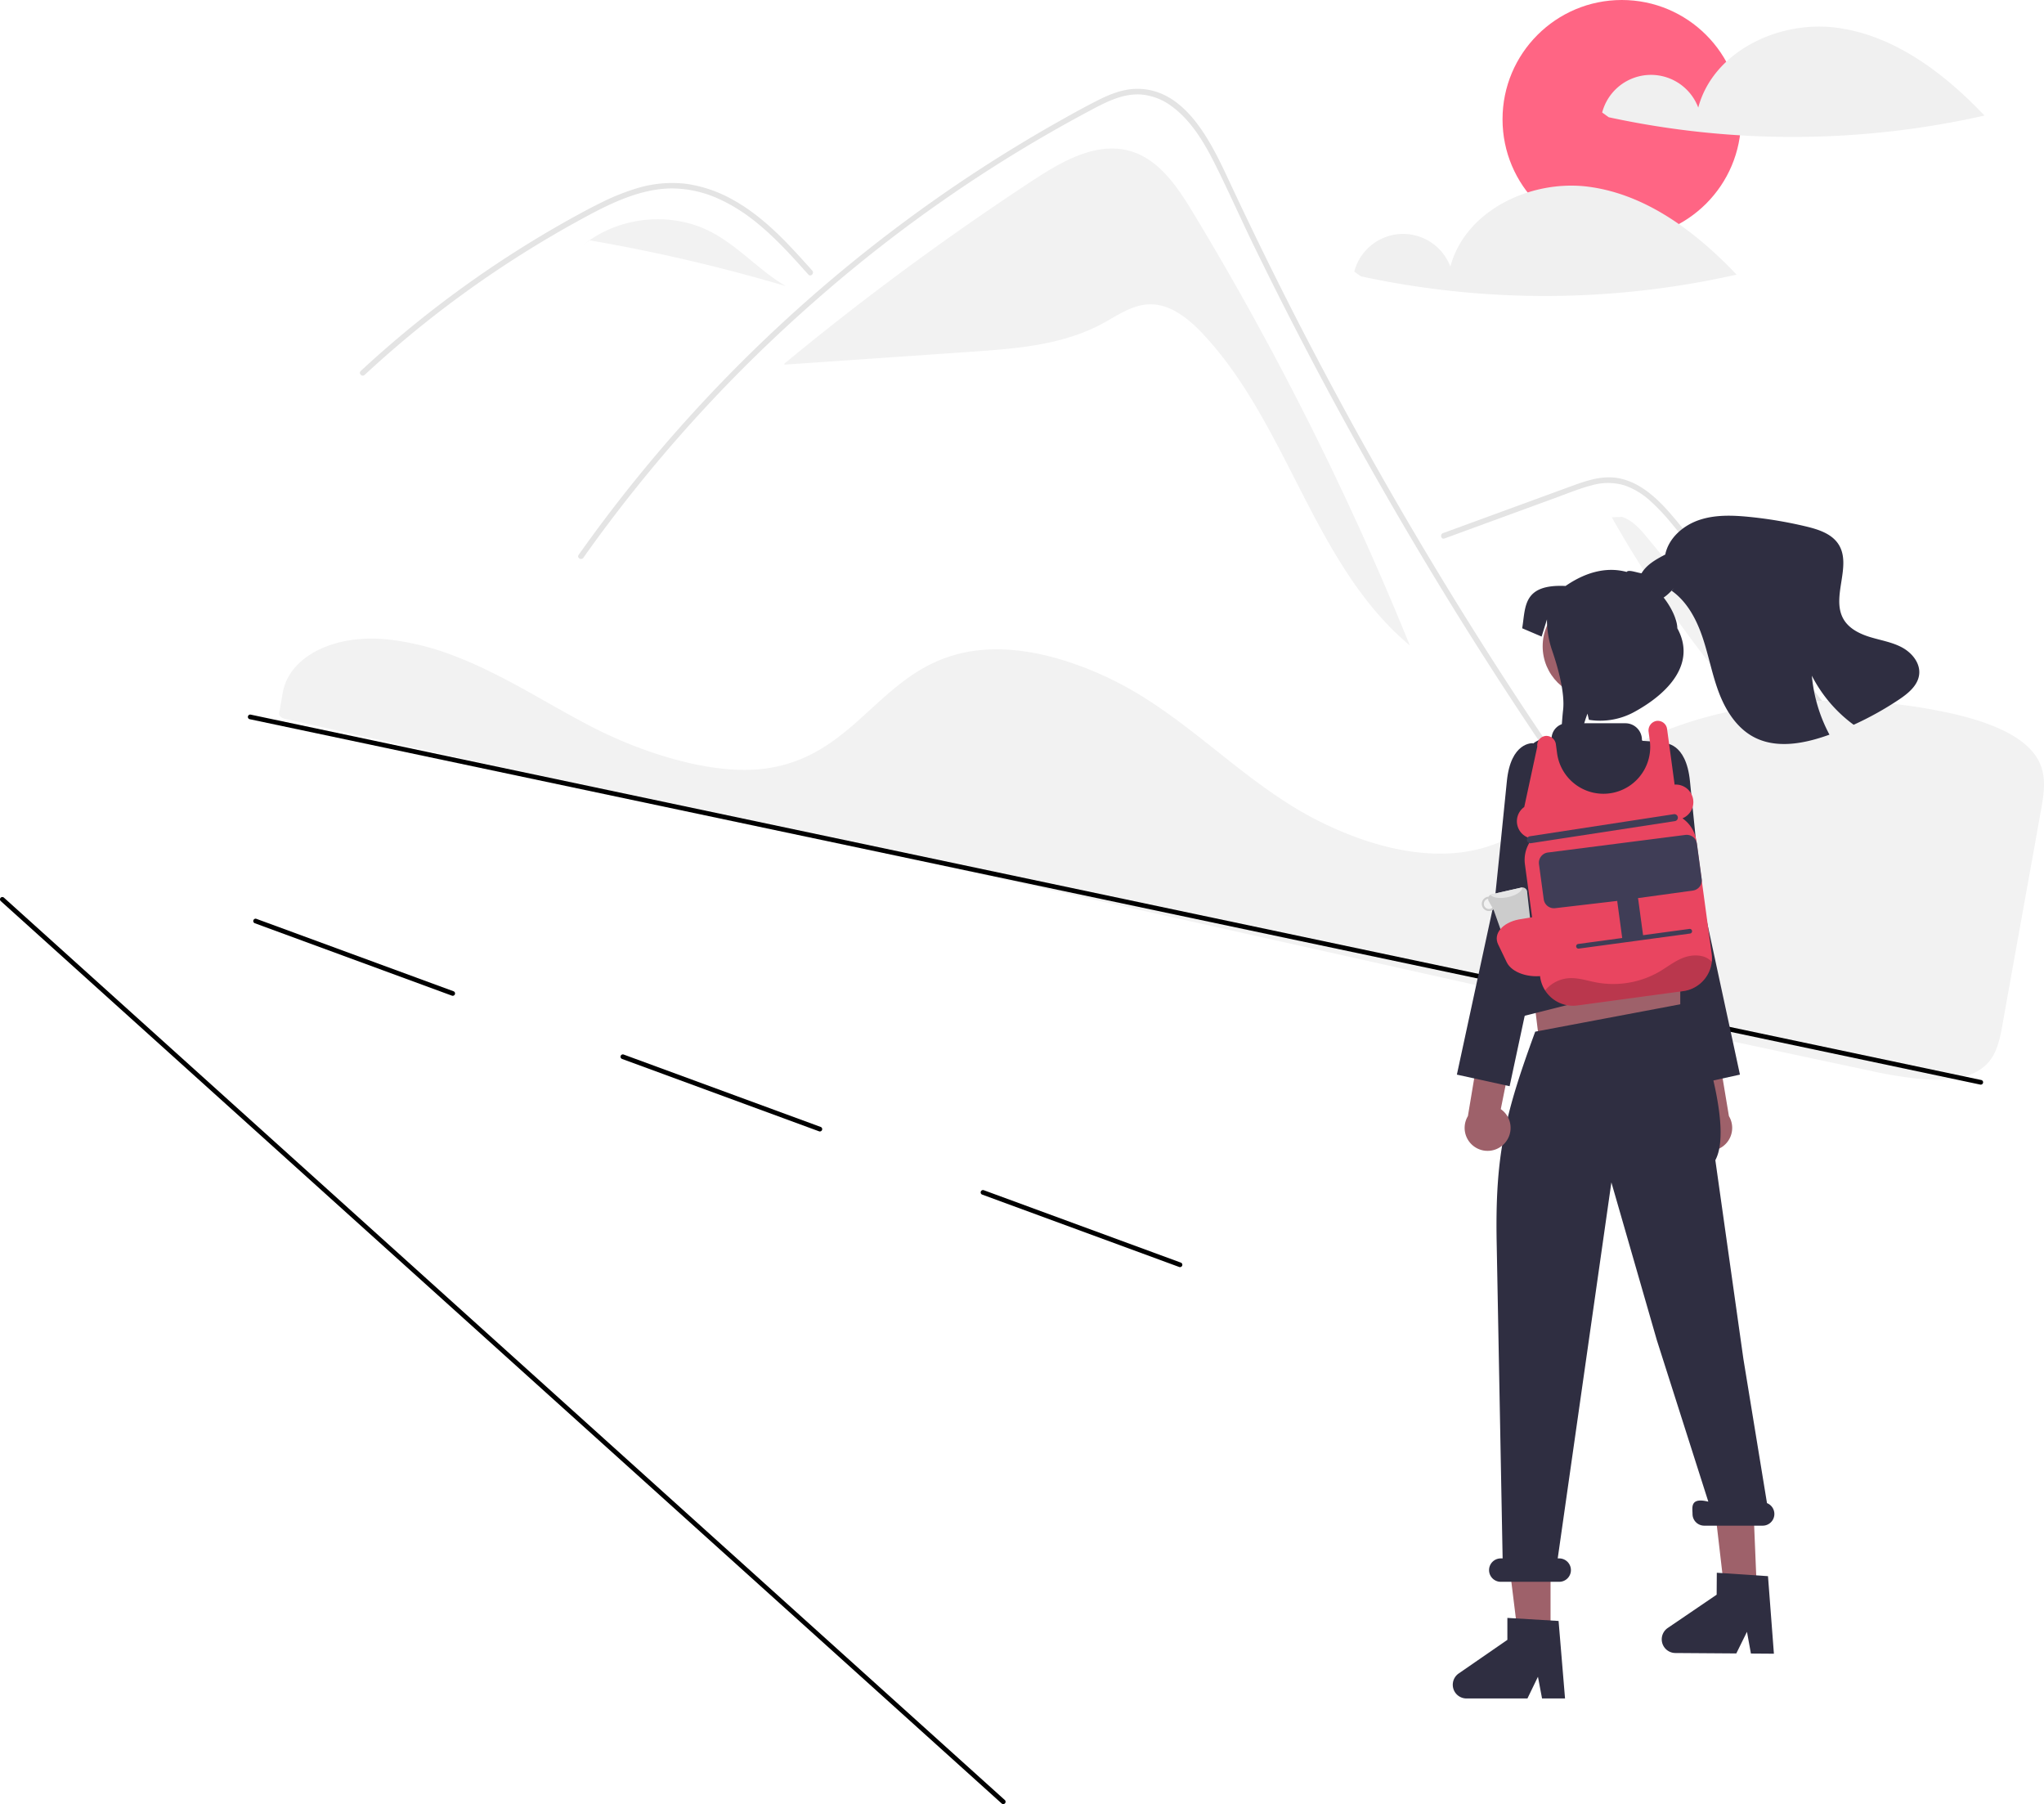 <svg xmlns="http://www.w3.org/2000/svg" data-name="Layer 1" width="874.039" height="771.292" viewBox="0 0 874.039 771.292" xmlns:xlink="http://www.w3.org/1999/xlink"><path d="M673.062,155.137c-6.611-10.934-14.444-22.608-26.712-26.178-14.207-4.135-28.802,4.079-41.181,12.184a1200.013,1200.013,0,0,0-106.794,78.684l.037.424q39.846-2.748,79.691-5.496c19.192-1.324,39.044-2.83,56.005-11.909,6.436-3.445,12.71-8.047,20.003-8.368,9.061-.398,16.962,5.93,23.17,12.541,36.727,39.109,47.355,98.916,88.558,133.276A1307.621,1307.621,0,0,0,673.062,155.137Z" transform="translate(-162.98 -64.354)" fill="#f2f2f2"/><path d="M898.816,486.852c-4.061-5.128-5.721-6.33-9.727-11.505Q840.159,412.063,797.108,344.504q-29.241-45.883-55.583-93.529-12.541-22.651-24.394-45.658-9.198-17.839-17.985-35.891c-1.675-3.437-3.303-6.891-4.923-10.352-3.817-8.139-7.563-16.318-11.585-24.346-4.583-9.151-10.162-18.744-18.578-24.891a25.346,25.346,0,0,0-13.204-5.081c-6.851-.443-13.173,2.386-19.115,5.476a615.324,615.324,0,0,0-120.996,83.438A629.917,629.917,0,0,0,412.444,302.789c-.869,1.241-2.924.055-2.047-1.193q5.18-7.325,10.565-14.492A633.399,633.399,0,0,1,582.67,136.269q15.73-10.194,32.051-19.431c5.484-3.106,10.992-6.171,16.594-9.048,5.492-2.821,11.324-5.358,17.598-5.452,21.351-.332,32.407,23.848,40,40.119q3.58,7.681,7.246,15.314,13.856,28.981,28.779,57.432,9.21,17.566,18.823,34.927,29.917,54.062,63.596,105.935c29.743,45.808,59.25,86.275,93.134,129.112C901.424,486.362,899.756,488.053,898.816,486.852Z" transform="translate(-162.98 -64.354)" fill="#e4e4e4"/><path d="M508.636,181.73c-1.24-1.383-2.473-2.766-3.722-4.149-9.846-10.889-20.411-21.652-33.931-27.894a49.228,49.228,0,0,0-20.624-4.781c-7.38.024-14.595,1.96-21.414,4.67-3.224,1.288-6.377,2.75-9.482,4.307-3.548,1.786-7.033,3.69-10.502,5.61q-9.767,5.405-19.281,11.284-18.93,11.699-36.674,25.184-9.198,6.993-18.017,14.445-8.202,6.922-16.073,14.216c-1.122,1.035-2.797-.64-1.675-1.675,1.383-1.288,2.782-2.568,4.18-3.832q5.927-5.358,12.043-10.51,11.153-9.411,22.884-18.096,18.242-13.513,37.74-25.192,9.743-5.832,19.755-11.174c2.015-1.075,4.054-2.126,6.116-3.121a97.502,97.502,0,0,1,14.54-5.919,51.724,51.724,0,0,1,21.96-2.157,57.173,57.173,0,0,1,20.261,7.009c13.275,7.42,23.572,18.894,33.591,30.091C511.323,181.184,509.655,182.867,508.636,181.73Z" transform="translate(-162.98 -64.354)" fill="#e4e4e4"/><path d="M780.643,294.569l31.811-11.635L828.249,277.157c5.144-1.881,10.276-4.023,15.593-5.37a24.6,24.6,0,0,1,14.114.18,32.529,32.529,0,0,1,11.008,6.824,89.337,89.337,0,0,1,9.029,9.642c3.439,4.133,6.827,8.308,10.23,12.47q21.068,25.765,41.86,51.755,20.792,25.989,41.306,52.198,20.564,26.274,40.845,52.767,2.484,3.246,4.965,6.494c.914,1.196,2.973.017,2.047-1.196q-20.431-26.76-41.147-53.3-20.767-26.604-41.82-52.982-21.053-26.378-42.391-52.527-5.316-6.515-10.649-13.015c-2.999-3.655-5.965-7.35-9.254-10.753-6.039-6.245-13.583-11.764-22.614-11.914-5.31-.088-10.448,1.597-15.381,3.381-5.318,1.924-10.624,3.884-15.935,5.826l-32.034,11.716-8.008,2.929c-1.421.52-.807,2.812.63,2.286Z" transform="translate(-162.98 -64.354)" fill="#e4e4e4"/><path d="M466.796,163.388c-16.166-8.308-36.868-6.681-51.723,3.699a737.726,737.726,0,0,1,83.932,19.589C487.555,179.967,478.599,169.455,466.796,163.388Z" transform="translate(-162.98 -64.354)" fill="#f2f2f2"/><path d="M414.914,167.059l-3.112,2.53c1.053-.885,2.147-1.715,3.271-2.501C415.02,167.078,414.967,167.068,414.914,167.059Z" transform="translate(-162.98 -64.354)" fill="#f2f2f2"/><path d="M867.766,294.685c-3.131-3.812-6.517-7.803-11.201-9.351l-4.373.172A496.015,496.015,0,0,0,984.306,436.543Q926.036,365.614,867.766,294.685Z" transform="translate(-162.98 -64.354)" fill="#f2f2f2"/><path d="M667.565,606.081a.992.992,0,0,1-.345-.062l-84.261-30.953a1.0 1,0,0,1,.689-1.877L667.91,604.142a1.0 1,0,0,1-.345,1.938Z" transform="translate(-162.98 -64.354)"/><path d="M513.565,548.081a.992.992,0,0,1-.345-.062l-84.261-30.953a1.0 1,0,0,1,.689-1.877L513.91,546.142a1.0 1,0,0,1-.345,1.938Z" transform="translate(-162.98 -64.354)"/><path d="M356.565,490.081a.992.992,0,0,1-.345-.062l-84.261-30.953a1.0 1,0,1,1,.689-1.877L356.91,488.142a1.0 1,0,0,1-.345,1.938Z" transform="translate(-162.98 -64.354)"/><path d="M340.778,339.738c-3.513-.785-7.07-1.405-10.583-1.837l-.511-.063c-23.321-2.777-43.01,6.958-45.796,22.645l-.495,2.838c-.309,1.795-.643,3.725-1.04,5.86-.192,1.054.867,2.132,2.407,2.476L845.649,497.037c39.607,8.564,79.087,17.024,117.337,25.144a177.652,177.652,0,0,0,21.711,3.511c10.927.926,18.927-.293,24.46-3.725l.001 0c6.877-4.253,8.607-11.157,10.019-19.078,2.846-15.997,5.877-32.793,8.897-49.538,2.661-14.758,5.316-29.477,7.832-43.574,1.478-8.369,2.281-15.869-2.879-22.891-5.596-7.598-17.581-13.494-35.623-17.527-.218-.049-.434-.097-.655-.145-56.592-12.407-117.619-2.55-151.854,24.53-3.942,3.118-7.734,6.553-11.401,9.875a158.915,158.915,0,0,1-17.302,14.232,66.95,66.95,0,0,1-10.666,5.986c-.257.125-.548.255-.851.372-.705.318-1.433.613-2.135.865a62.042,62.042,0,0,1-12.655,3.397l-.431.065c-.326.056-.678.107-1.027.147a68.206,68.206,0,0,1-7.479.589c-10.812.309-22.585-1.669-34.991-5.882a151.752,151.752,0,0,1-32.578-15.751c-10.814-6.914-20.639-14.717-30.141-22.263-4.173-3.316-8.49-6.743-12.828-10.046-.815-.622-1.618-1.23-2.434-1.842-5.313-3.969-10.177-7.354-14.871-10.348a146.281,146.281,0,0,0-37.143-17.035c-13.864-4.03-26.63-5.128-37.931-3.275a60.649,60.649,0,0,0-9.253,2.27c-13.923,4.597-23.917,13.74-33.581,22.583-12.021,10.999-24.453,22.373-44.611,25.204-23.263,3.273-53.836-7.081-74.693-17.866-6.557-3.391-13.045-7.056-19.318-10.601q-3.801-2.148-7.611-4.28c-4.993-2.785-9.099-4.982-12.918-6.915l-1.208-.614c-.673-.337-1.346-.675-2.034-1.007-4.55-2.238-8.825-4.154-13.075-5.86l-1.004-.409c-2.021-.785-3.918-1.486-5.788-2.137l-.747-.259A109.236,109.236,0,0,0,340.778,339.738Z" transform="translate(-162.98 -64.354)" fill="#f2f2f2"/><path d="M1009.981,528.062a1.009,1.009,0,0,1-.208-.021l-740-156.208a1,1,0,0,1,.413-1.957l740,156.208a1,1,0,0,1-.206,1.979Z" transform="translate(-162.98 -64.354)"/><circle cx="693.5" cy="51" r="51" fill="#ff6584"/><path d="M948.516,76.224c-24.717-3.341-52.935,10.019-59.341,34.124a21.597,21.597,0,0,0-41.093,2.109l2.83,2.027a372.275,372.275,0,0,0,160.659-.726C994.377,95.688,973.233,79.565,948.516,76.224Z" transform="translate(-162.98 -64.354)" fill="#f0f0f0"/><path d="M842.516,144.224c-24.717-3.341-52.935,10.019-59.341,34.124a21.597,21.597,0,0,0-41.093,2.109l2.83,2.027a372.275,372.275,0,0,0,160.659-.726C888.377,163.688,867.233,147.565,842.516,144.224Z" transform="translate(-162.98 -64.354)" fill="#f0f0f0"/><path d="M886.872,553.437a9.76,9.76,0,0,1,1.357-14.904L872.689,461.346l17.161,5.51,12.439,74.659A9.813,9.813,0,0,1,886.872,553.437Z" transform="translate(-162.98 -64.354)" fill="#9e616a"/><path d="M863.926,390.13l10.648-8.037s9.393-.665,11.056,16.274,5.079,49.95,5.079,49.95l16.293,75.463-22.554,4.95-17.451-81.438-10.469-24.184Z" transform="translate(-162.98 -64.354)" fill="#2f2e41"/><polygon points="718.5 449 658.5 448 653.5 407 718.5 407 718.5 449" fill="#9e616a"/><polygon points="663.032 699.832 649.181 699.831 642.591 646.404 663.034 646.405 663.032 699.832" fill="#9e616a"/><polygon points="751.276 680.645 737.425 680.548 731.21 627.076 749.225 631.209 751.276 680.645" fill="#9e616a"/><polygon points="707.954 371.691 711.092 379.851 710.465 388.011 649.04 409.286 652.088 373.574 658.993 365.414 707.954 371.691" fill="#ffb6b6"/><circle cx="681.602" cy="276.32" r="21.938" fill="#9e616a"/><path d="M832.208,790.486h-9.829l-1.754-9.279-4.493,9.279H790.064a5.86,5.86,0,0,1-3.33-10.682l20.817-14.377v-9.381l21.896,1.307Z" transform="translate(-162.98 -64.354)" fill="#2f2e41"/><path d="M921.523,771.351l-9.828-.069-1.689-9.292-4.558,9.248-26.067-.182a5.86,5.86,0,0,1-3.255-10.705l20.917-14.231.066-9.381,21.886,1.46Z" transform="translate(-162.98 -64.354)" fill="#2f2e41"/><path d="M918.566,706.973l-10.086-61.619-12-85c8.788-16.32-11-67-11-67l-2.793.134L819.467,505.415l.014-.061c-12.931,35.268-17.215,52.691-16.506,90.248l2.547,135.01h-.799a5,5,0,0,0,0,10h25a5,5,0,0,0,0-10h-.645l22.947-160.757L871.48,637.354l22,69c-8-2-6.758,2.634-6.758,5.258a5,5,0,0,0,5,5h25a4.995,4.995,0,0,0,1.844-9.639Z" transform="translate(-162.98 -64.354)" fill="#2f2e41"/><path d="M890.403,495.979l-2-20a3.987,3.987,0,0,0-3.605-2.995c-.833-9.527-4.339-50.629-4.549-52.421l-.008-.076-1.594-34.058a5.037,5.037,0,0,0-4.703-4.79l-8.421-.55a.446.446,0,0,1-.431-.445,7.081,7.081,0,0,0-7.081-7.081H833.08a6.63,6.63,0,0,0-6.576,5.804.44.44,0,0,1-.448.396l-.003-0a11.845,11.845,0,0,0-11.915,9.824c-3.408,19.831-10.239,64.84-6.862,89.862,1.176,8.711-1.359,1.812-1.803,9.1a5.365,5.365,0,0,0,1.336,3.89c-2.058.598-2.856,2.821-2.328,4.916l-.438-.108a4,4,0,0,0,4.856,2.901L885.502,480.836C887.644,480.296,890.943,498.121,890.403,495.979Z" transform="translate(-162.98 -64.354)" fill="#2f2e41"/><path d="M806.089,553.437a9.76,9.76,0,0,0-1.357-14.904l15.54-77.187-17.161,5.51-12.439,74.659A9.813,9.813,0,0,0,806.089,553.437Z" transform="translate(-162.98 -64.354)" fill="#9e616a"/><path d="M829.034,390.13l-10.648-8.037s-9.393-.665-11.056,16.274-5.079,49.95-5.079,49.95l-16.293,75.463,22.554,4.95,17.451-81.438,10.469-24.184Z" transform="translate(-162.98 -64.354)" fill="#2f2e41"/><path d="M868.076,321.166c4.087,1.217,7.9-2.202,10.745-5.441l-1.011,1.2c6.692,4.713,10.693,12.39,13.289,20.161,2.596,7.763,4.044,15.894,6.975,23.546,2.93,7.643,7.66,15.037,14.9,18.85,9.699,5.107,21.583,2.785,31.9-.9.137-.051.266-.094.403-.146a65.737,65.737,0,0,1-7.523-25.191,59.771,59.771,0,0,0,17.873,20.967,137.213,137.213,0,0,0,19.381-10.779c3.984-2.665,8.183-6.109,8.645-10.882.471-4.738-3.067-9.065-7.24-11.344-4.173-2.279-8.971-3.05-13.529-4.421-4.55-1.362-9.194-3.599-11.584-7.711-5.509-9.459,3.761-22.8-2.151-32.02-2.913-4.533-8.568-6.349-13.812-7.609a182.606,182.606,0,0,0-24.317-4.104c-7.189-.72-14.617-.985-21.455,1.328-6.838,2.313-13.041,7.686-14.506,14.763-3.993,2.099-8.217,4.421-10.359,8.405C862.558,313.815,863.749,319.881,868.076,321.166Z" transform="translate(-162.98 -64.354)" fill="#2f2e41"/><path d="M874.177,319.572c3.914,4.903,6.044,10.205,6.044,13.38,8.13,14.859-3.496,27.623-18.356,35.753a30.443,30.443,0,0,1-19.45,3.391l-.622-2.654-.842,2.39s-9.675,31.954-12.866,33.828c1.211-5.687,2.598-32.017,3.272-37.567.933-7.554-2.32-18.799-4.667-25.638a40.366,40.366,0,0,1-2.21-13.1v-.195l-2.285,7.34-8.319-3.549c1.548-8.878,0-18.956,18.556-18.082,10.036-6.902,18.873-7.953,26.133-5.996.937-1.448,6.339,1.264,7.9.502" transform="translate(-162.98 -64.354)" fill="#2f2e41"/><path d="M894.95,475.58a14.211,14.211,0,0,1-12.22,12.5l-45.17,6.12a14.224,14.224,0,0,1-15.99-12.18l-6.51-48.14a14.175,14.175,0,0,1,1.8-9.04l-.31-2.34a7.49,7.49,0,0,1-1.78-13.14l5.58-25.85a4.007,4.007,0,0,1,3.82-4.54,4.113,4.113,0,0,1,4.13,3.63l.51,3.8a20.001,20.001,0,0,0,39.82-2.66,20.672,20.672,0,0,0-.18-2.71l-.5-3.74a4.15,4.15,0,0,1,3.18-4.69,3.999,3.999,0,0,1,4.71,3.4l3.23,23.8a7.492,7.492,0,0,1,3.35,14.41,14.165,14.165,0,0,1,5.97,9.74l6.52,48.15A14,14,0,0,1,894.95,475.58Z" transform="translate(-162.98 -64.354)" fill="#e94560"/><path d="M815.906,423.559a1.502,1.502,0,0,1,1.285-1.688l61.566-9.437a1.5,1.5,0,1,1,.402,2.973l-61.566,9.437A1.502,1.502,0,0,1,815.906,423.559Z" transform="translate(-162.98 -64.354)" fill="#3f3d56"/><path d="M823.101,448.829l-2.035-15.036a4.413,4.413,0,0,1,3.782-4.965l58.801-7.522a4.413,4.413,0,0,1,4.965,3.782l2.035,15.036a4.413,4.413,0,0,1-3.782,4.965L863.381,448.32a4.413,4.413,0,0,1,.117.489l2.079,15.36,19.819-2.682a1,1,0,1,1,.268,1.982l-19.819,2.682-8.919,1.207L838.098,469.906a1,1,0,0,1-.268-1.982l18.828-2.548-2.079-15.36a4.414,4.414,0,0,1-.017-.502l-26.496,3.097A4.413,4.413,0,0,1,823.101,448.829Z" transform="translate(-162.98 -64.354)" fill="#3f3d56"/><path d="M591.98,835.646a.998.998,0,0,1-.669-.257l-428-385.792a1,1,0,0,1,1.339-1.486l428,385.792a1,1,0,0,1-.67,1.743Z" transform="translate(-162.98 -64.354)"/><path d="M816.03,445.94a2.026,2.026,0,0,0-2.15-2.17,1.864,1.864,0,0,0-.32.04l-12.66,2.86a2.085,2.085,0,0,0-1.34,1.03,2.606,2.606,0,0,0-.55.08,3.076,3.076,0,1,0,1.36,6,3.118,3.118,0,0,0,1.24-.6l4.29,12.08a2.015,2.015,0,0,0,2.21.97l8.23-1.86a2.043,2.043,0,0,0,1.57-1.82Zm-15.85,6.98a2.2,2.2,0,0,1-.98-4.29c.04-.01.08,0,.12-.01a2.071,2.071,0,0,0,.27,1.04L801.16,452.4A2.071,2.071,0,0,1,800.18,452.92Z" transform="translate(-162.98 -64.354)" fill="#ccc"/><path d="M813.88,443.77c.12,1.6-2.62,3.44-6.29,4.17-3.37.69-6.39.21-7.24-1.05a1.919,1.919,0,0,1,.55-.22l12.66-2.86A1.864,1.864,0,0,1,813.88,443.77Z" transform="translate(-162.98 -64.354)" fill="#e6e6e6"/><path d="M807.264,475.724l-3.675-7.646c-2.153-4.479,1.789-9.245,8.787-10.624L821,456l3.607,25.202-.747.147C816.862,482.727,809.417,480.203,807.264,475.724Z" transform="translate(-162.98 -64.354)" fill="#e94560"/><g opacity="0.2"><path d="M894.95,475.58a14.211,14.211,0,0,1-12.22,12.5l-45.17,6.12a14.208,14.208,0,0,1-13.87-6.42,14.512,14.512,0,0,1,10.36-5.24c3.88-.2,7.64,1.09,11.44,1.81a39.589,39.589,0,0,0,26.83-4.45c3.53-2.05,6.71-4.67,10.59-6.13,3.88-1.45,8.89-1.4,11.7,1.43A4.033,4.033,0,0,1,894.95,475.58Z" transform="translate(-162.98 -64.354)"/></g></svg>
